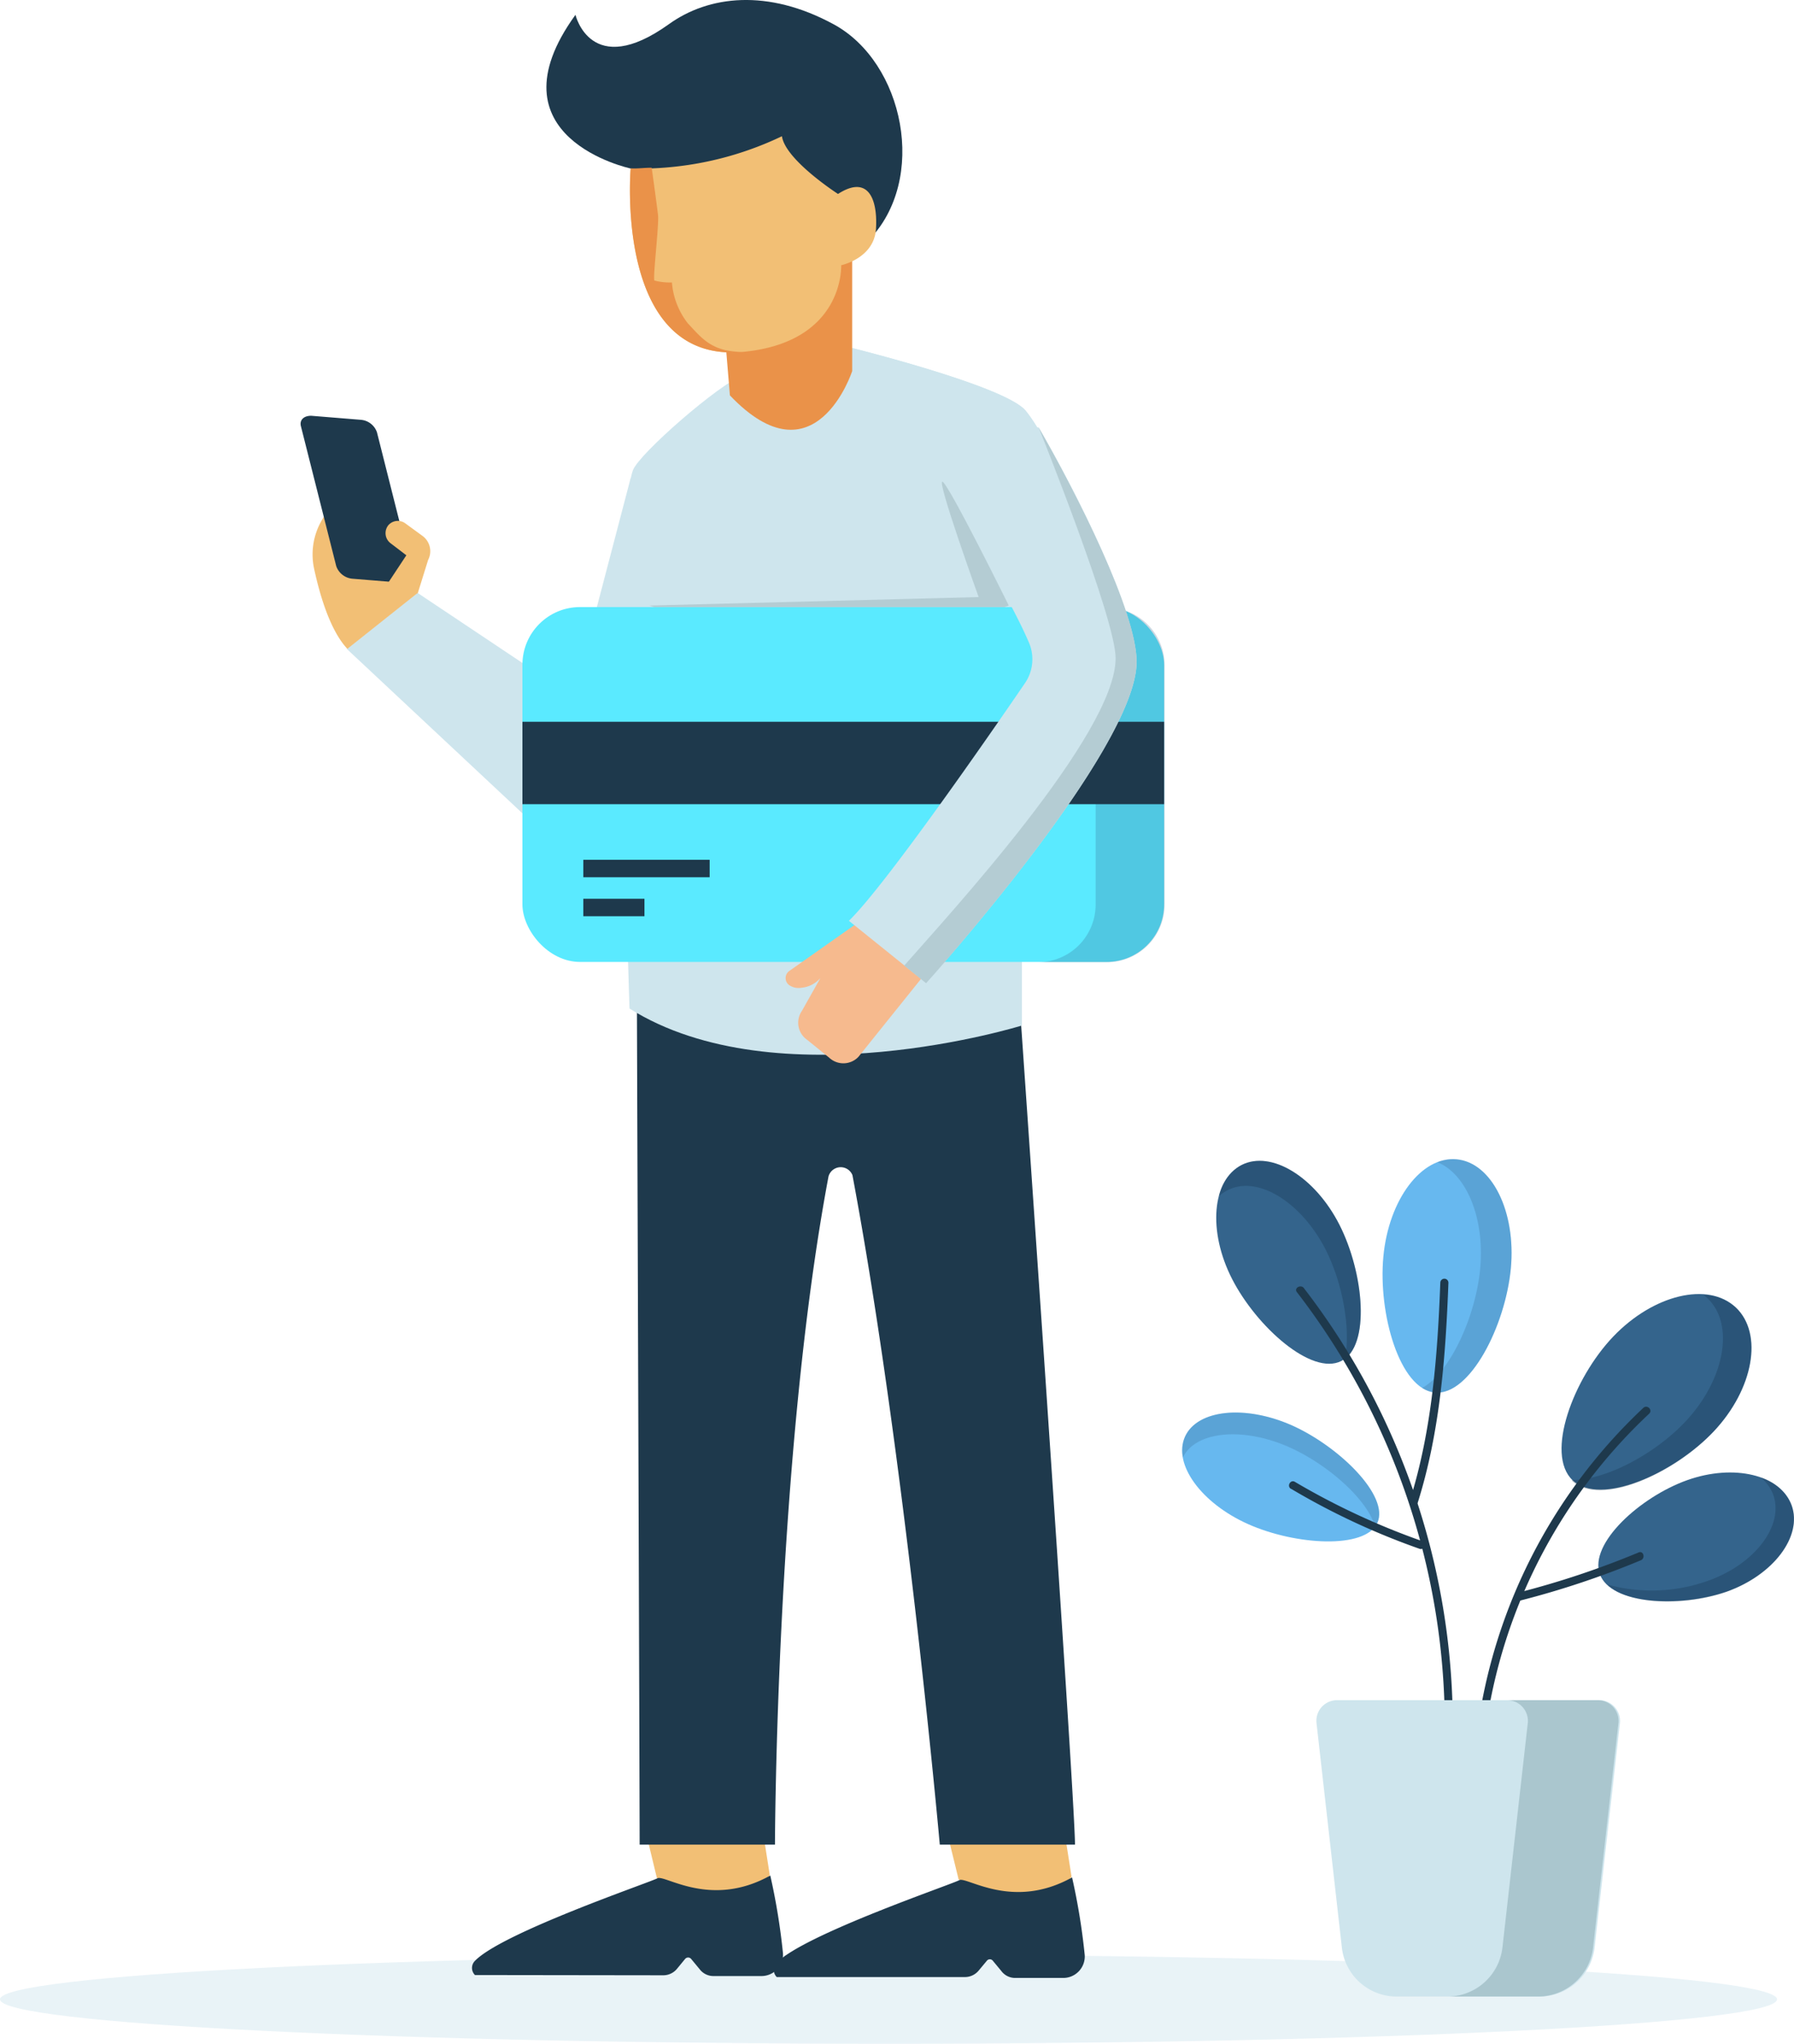 <svg xmlns="http://www.w3.org/2000/svg" viewBox="0 0 141.72 161.43"><defs><style>.cls-1,.cls-4{fill:#cee5ed;}.cls-1{opacity:0.43;}.cls-2{fill:#f2bf75;}.cls-3{fill:#1e394c;}.cls-5{fill:#5aeaff;}.cls-10,.cls-6{fill:#34648c;}.cls-6{opacity:0.25;}.cls-7{fill:#ea9249;}.cls-8{fill:#f6ba8e;}.cls-9{fill:#b4ccd3;}.cls-11{fill:#0f2a3f;opacity:0.26;}.cls-12{fill:#67b8ef;}.cls-13{fill:#aac6ce;}</style></defs><g id="Слой_2" data-name="Слой 2"><g id="OBJECTS"><path class="cls-1" d="M140.38,157.92c0-1.94-31.42-3.52-70.19-3.52S0,156,0,157.92s31.43,3.51,70.19,3.51S140.38,159.86,140.38,157.92Z"/><polygon class="cls-2" points="60.29 144.8 60.81 148.11 58.33 151.37 51.89 148.33 51.16 145.3 59.11 143.99 60.29 144.8"/><path class="cls-3" d="M55.27,155.54l-.67-.81a.31.31,0,0,0-.48,0l-.65.79a1.4,1.4,0,0,1-1.07.5L37.52,156a.79.79,0,0,1,0-1.12c2.15-2.23,13.83-6.2,14.41-6.52s4.21,2.41,8.92-.22a51.18,51.18,0,0,1,1,6.12,1.7,1.7,0,0,1-1.69,1.82l-3.78,0A1.36,1.36,0,0,1,55.27,155.54Z"/><polygon class="cls-2" points="84.13 144.93 84.65 148.24 82.17 151.51 75.73 148.46 74.99 145.44 82.94 144.12 84.13 144.93"/><path class="cls-3" d="M79.1,155.68l-.67-.81a.3.3,0,0,0-.47,0l-.65.78a1.41,1.41,0,0,1-1.07.51l-14.88,0a.8.8,0,0,1,0-1.13c2.15-2.23,13.83-6.19,14.41-6.52s4.2,2.41,8.92-.22a51.11,51.11,0,0,1,1,6.13,1.7,1.7,0,0,1-1.7,1.81H80.15A1.36,1.36,0,0,1,79.1,155.68Z"/><polygon class="cls-4" points="49.82 37.76 45.29 55.05 32.97 46.82 27.39 51.25 43.48 66.31 55.06 55.58 49.82 37.76"/><path class="cls-2" d="M33,46.83l-3.59-7.08a1.47,1.47,0,0,0-2.07-.59h0a5.38,5.38,0,0,0-2.53,5.75c.49,2.26,1.31,4.93,2.63,6.34Z"/><path class="cls-3" d="M28.52,33.16l-3.94-.32c-.57,0-.93.32-.81.82l2.79,11.05a1.49,1.49,0,0,0,1.27,1l3.93.32c.92.08,1.45,1.7.81-.81L29.78,34.15A1.47,1.47,0,0,0,28.52,33.16Z"/><path class="cls-2" d="M33,46.86l.82-2.63a1.5,1.5,0,0,0-.47-1.92l-1.37-1a1,1,0,0,0-1.29.16h0a1,1,0,0,0,.14,1.42l.63.48.64.49-1.52,2.3Z"/><path class="cls-3" d="M84.92,145.7c0-3.86-4.49-68.15-4.49-68.15s-9.06-8.81-14-7.88c-4.93-.93-16.13,5.6-16.13,5.6s.23,66.57.23,70.43H61.22s.07-30.65,4.23-52.78a1,1,0,0,1,1.89-.1c4.16,22.14,6.9,52.88,6.9,52.88Z"/><path class="cls-4" d="M66.65,27.32S79.25,30.4,81,32.42,89.29,47,89.18,51.19c-.14,5-8.62,15.5-8.45,14.88V81s-19.31,6-31-1.34c0,0-1.33-38.26.27-42.52.49-1.31,6.84-6.84,8.72-7.51S66.65,27.32,66.65,27.32Z"/><path class="cls-4" d="M89.18,51.19C89.06,55.6,82.3,64.47,81,65.9h0l-.22.16L76.47,69.9l-5.13-4.63s9.46-6.74,8.15-15.39c-.92-6.08-7.24-17-7.24-17a23.54,23.54,0,0,1-6-5.48l.35-.09S79.26,30.4,81,32.41,89.29,47,89.18,51.19Z"/><rect class="cls-5" x="41.27" y="47.95" width="50.69" height="28.03" rx="4.55"/><path class="cls-6" d="M87.41,48H82a4.55,4.55,0,0,1,4.55,4.55V71.43A4.55,4.55,0,0,1,82,76h5.38A4.55,4.55,0,0,0,92,71.43V52.5A4.55,4.55,0,0,0,87.41,48Z"/><rect class="cls-3" x="41.27" y="57.01" width="50.69" height="6.51"/><rect class="cls-3" x="46.08" y="67.91" width="9.98" height="1.38"/><rect class="cls-3" x="46.08" y="70.99" width="4.83" height="1.38"/><path class="cls-7" d="M67.32,20.31v9s-2.92,9-9.66,1.92L57.06,24Z"/><path class="cls-3" d="M49.82,13.31s-11.4-2.42-4.36-12.14c0,0,1.21,5.16,7.38.74,3.14-2.26,7.8-2.82,13,0,5.57,3,7.51,12.27,2.75,17.1l-9.32-1.88Z"/><path class="cls-2" d="M49.82,13.31S48.48,28.8,58.74,27.79c8-.79,7.71-6.84,7.71-6.84s2.61-.54,2.75-2.88-.61-4.29-3-2.75c0,0-4.16-2.68-4.43-4.56A26.08,26.08,0,0,1,49.82,13.31Z"/><path class="cls-8" d="M63.34,79.86a1.64,1.64,0,0,0,.42,2.27l1.74,1.41a1.64,1.64,0,0,0,2.31-.06l5.46-6.8-5.22-4-5.68,4a.69.69,0,0,0,0,1.15,1.34,1.34,0,0,0,.94.19,2.27,2.27,0,0,0,1.5-.77Z"/><path class="cls-4" d="M67.06,72.73l6.1,4.91S89.72,59.31,89.79,52.31c0-3.94-4.75-13.43-7.74-18.55H71.31s7.66,11.53,10,17.06A3.34,3.34,0,0,1,80.94,54C78.15,58.09,69.89,70,67.06,72.73Z"/><path class="cls-9" d="M82.05,33.76S88.16,48.93,88.13,52c0,6-13.29,20.37-16.7,24.27l1.73,1.39S89.72,59.31,89.79,52.31C89.83,48.37,85,38.88,82.05,33.76Z"/><path class="cls-9" d="M79.69,47.83l-.33.12H51.68l-.37-.12,26-.67s-3.38-9.38-2.85-9.11S79.69,47.83,79.69,47.83Z"/><path class="cls-7" d="M54.33,25.53a6,6,0,0,1-1.25-3.22,4.85,4.85,0,0,1-1.38-.15c-.15-.16.38-4.44.28-5.19-.06-.53-.34-2.6-.5-3.72-.69,0-.91.07-1.66.06,0,0-1.34,15.49,8.92,14.48C56.24,27.83,55.42,26.69,54.33,25.53Z"/><path class="cls-10" d="M135.38,113.06c3.15-3.34,3.93-7.72,1.74-9.79s-6.53-1-9.68,2.3-5.4,9.28-3.21,11.35S132.22,116.4,135.38,113.06Z"/><path class="cls-11" d="M137.12,103.27a4.08,4.08,0,0,0-2.56-1,2.34,2.34,0,0,1,.3.25c2.2,2.06,1.41,6.45-1.74,9.79-2.37,2.51-6.24,4.6-8.94,4.59l0,.07c2.19,2.07,8-.52,11.15-3.86S139.31,105.34,137.12,103.27Z"/><path class="cls-12" d="M119.35,100.2c.42-4.5-1.5-8.37-4.28-8.63s-5.37,3.18-5.79,7.69,1.29,10.47,4.07,10.73S118.92,104.71,119.35,100.2Z"/><path class="cls-6" d="M115.07,91.57a3.2,3.2,0,0,0-1.52.23c2.28.91,3.75,4.4,3.38,8.4-.35,3.73-2.33,8.16-4.58,9.43a2.37,2.37,0,0,0,1,.36c2.78.26,5.57-5.28,6-9.79S117.85,91.83,115.07,91.57Z"/><path class="cls-10" d="M105.81,96.74c-1.93-3.79-5.39-5.91-7.73-4.72s-2.68,5.23-.75,9,6.29,7.67,8.63,6.48S107.74,100.54,105.81,96.74Z"/><path class="cls-11" d="M105.81,96.74c-1.93-3.79-5.39-5.91-7.73-4.72a3.67,3.67,0,0,0-1.79,2.45A3.39,3.39,0,0,1,97,94c2.34-1.19,5.8.93,7.73,4.72,1.35,2.67,2,6.32,1.5,8.67C108.24,105.83,107.66,100.37,105.81,96.74Z"/><path class="cls-12" d="M102.09,112.6c-3.72-1.66-7.51-1.27-8.48.88s1.27,5.25,5,6.91,9.24,2,10.2-.11S105.8,114.27,102.09,112.6Z"/><path class="cls-6" d="M102.09,112.6c-3.72-1.66-7.51-1.27-8.48.88a2.81,2.81,0,0,0-.16,1.63c1-2.07,4.76-2.43,8.42-.79,3,1.34,6.14,4.1,6.75,6.25a1.41,1.41,0,0,0,.18-.29C109.76,118.13,105.8,114.27,102.09,112.6Z"/><path class="cls-10" d="M136.39,125.72c3.71-1.32,6-4.37,5.15-6.8s-4.57-3.33-8.28-2-7.74,5-6.88,7.41S132.68,127,136.39,125.72Z"/><path class="cls-11" d="M141.54,118.92a3.85,3.85,0,0,0-2.46-2.23,3.26,3.26,0,0,1,1,1.37c.87,2.43-1.44,5.48-5.15,6.8a13.24,13.24,0,0,1-7.94.3c1.7,1.64,6.22,1.71,9.44.56C140.1,124.4,142.41,121.35,141.54,118.92Z"/><path class="cls-3" d="M117.09,139.09a42.06,42.06,0,0,1,13.19-27.43c.3-.29-.15-.74-.46-.46a42.77,42.77,0,0,0-13.37,27.89c0,.41.61.41.64,0Z"/><path class="cls-3" d="M114.75,137.59A56.56,56.56,0,0,0,103,101.74c-.24-.32-.8,0-.55.32a56.14,56.14,0,0,1,11.67,35.53.32.32,0,0,0,.64,0Z"/><path class="cls-3" d="M112,118.68c1.76-5.59,2.2-11.53,2.42-17.36a.32.32,0,0,0-.64,0c-.22,5.78-.66,11.65-2.4,17.19a.32.32,0,0,0,.62.17Z"/><path class="cls-3" d="M102,117.6a56.62,56.62,0,0,0,10.13,4.73c.38.15.55-.47.17-.62a57,57,0,0,1-10-4.66c-.35-.22-.67.33-.32.55Z"/><path class="cls-3" d="M129.45,122.62a69.18,69.18,0,0,1-9.53,3.18c-.4.1-.23.72.18.62a69.5,69.5,0,0,0,9.52-3.18c.38-.16.21-.78-.17-.62Z"/><path class="cls-4" d="M104,136.1l2,17.71a4.36,4.36,0,0,0,4.34,3.89h11.29a4.38,4.38,0,0,0,4.34-3.89l2-17.71a1.64,1.64,0,0,0-1.62-1.81H105.58A1.63,1.63,0,0,0,104,136.1Z"/><path class="cls-13" d="M126.23,134.29h-7.16a1.64,1.64,0,0,1,1.62,1.81l-2,17.71a4.38,4.38,0,0,1-4.34,3.89h7.16a4.38,4.38,0,0,0,4.34-3.89l2-17.71A1.64,1.64,0,0,0,126.23,134.29Z"/></g></g></svg>